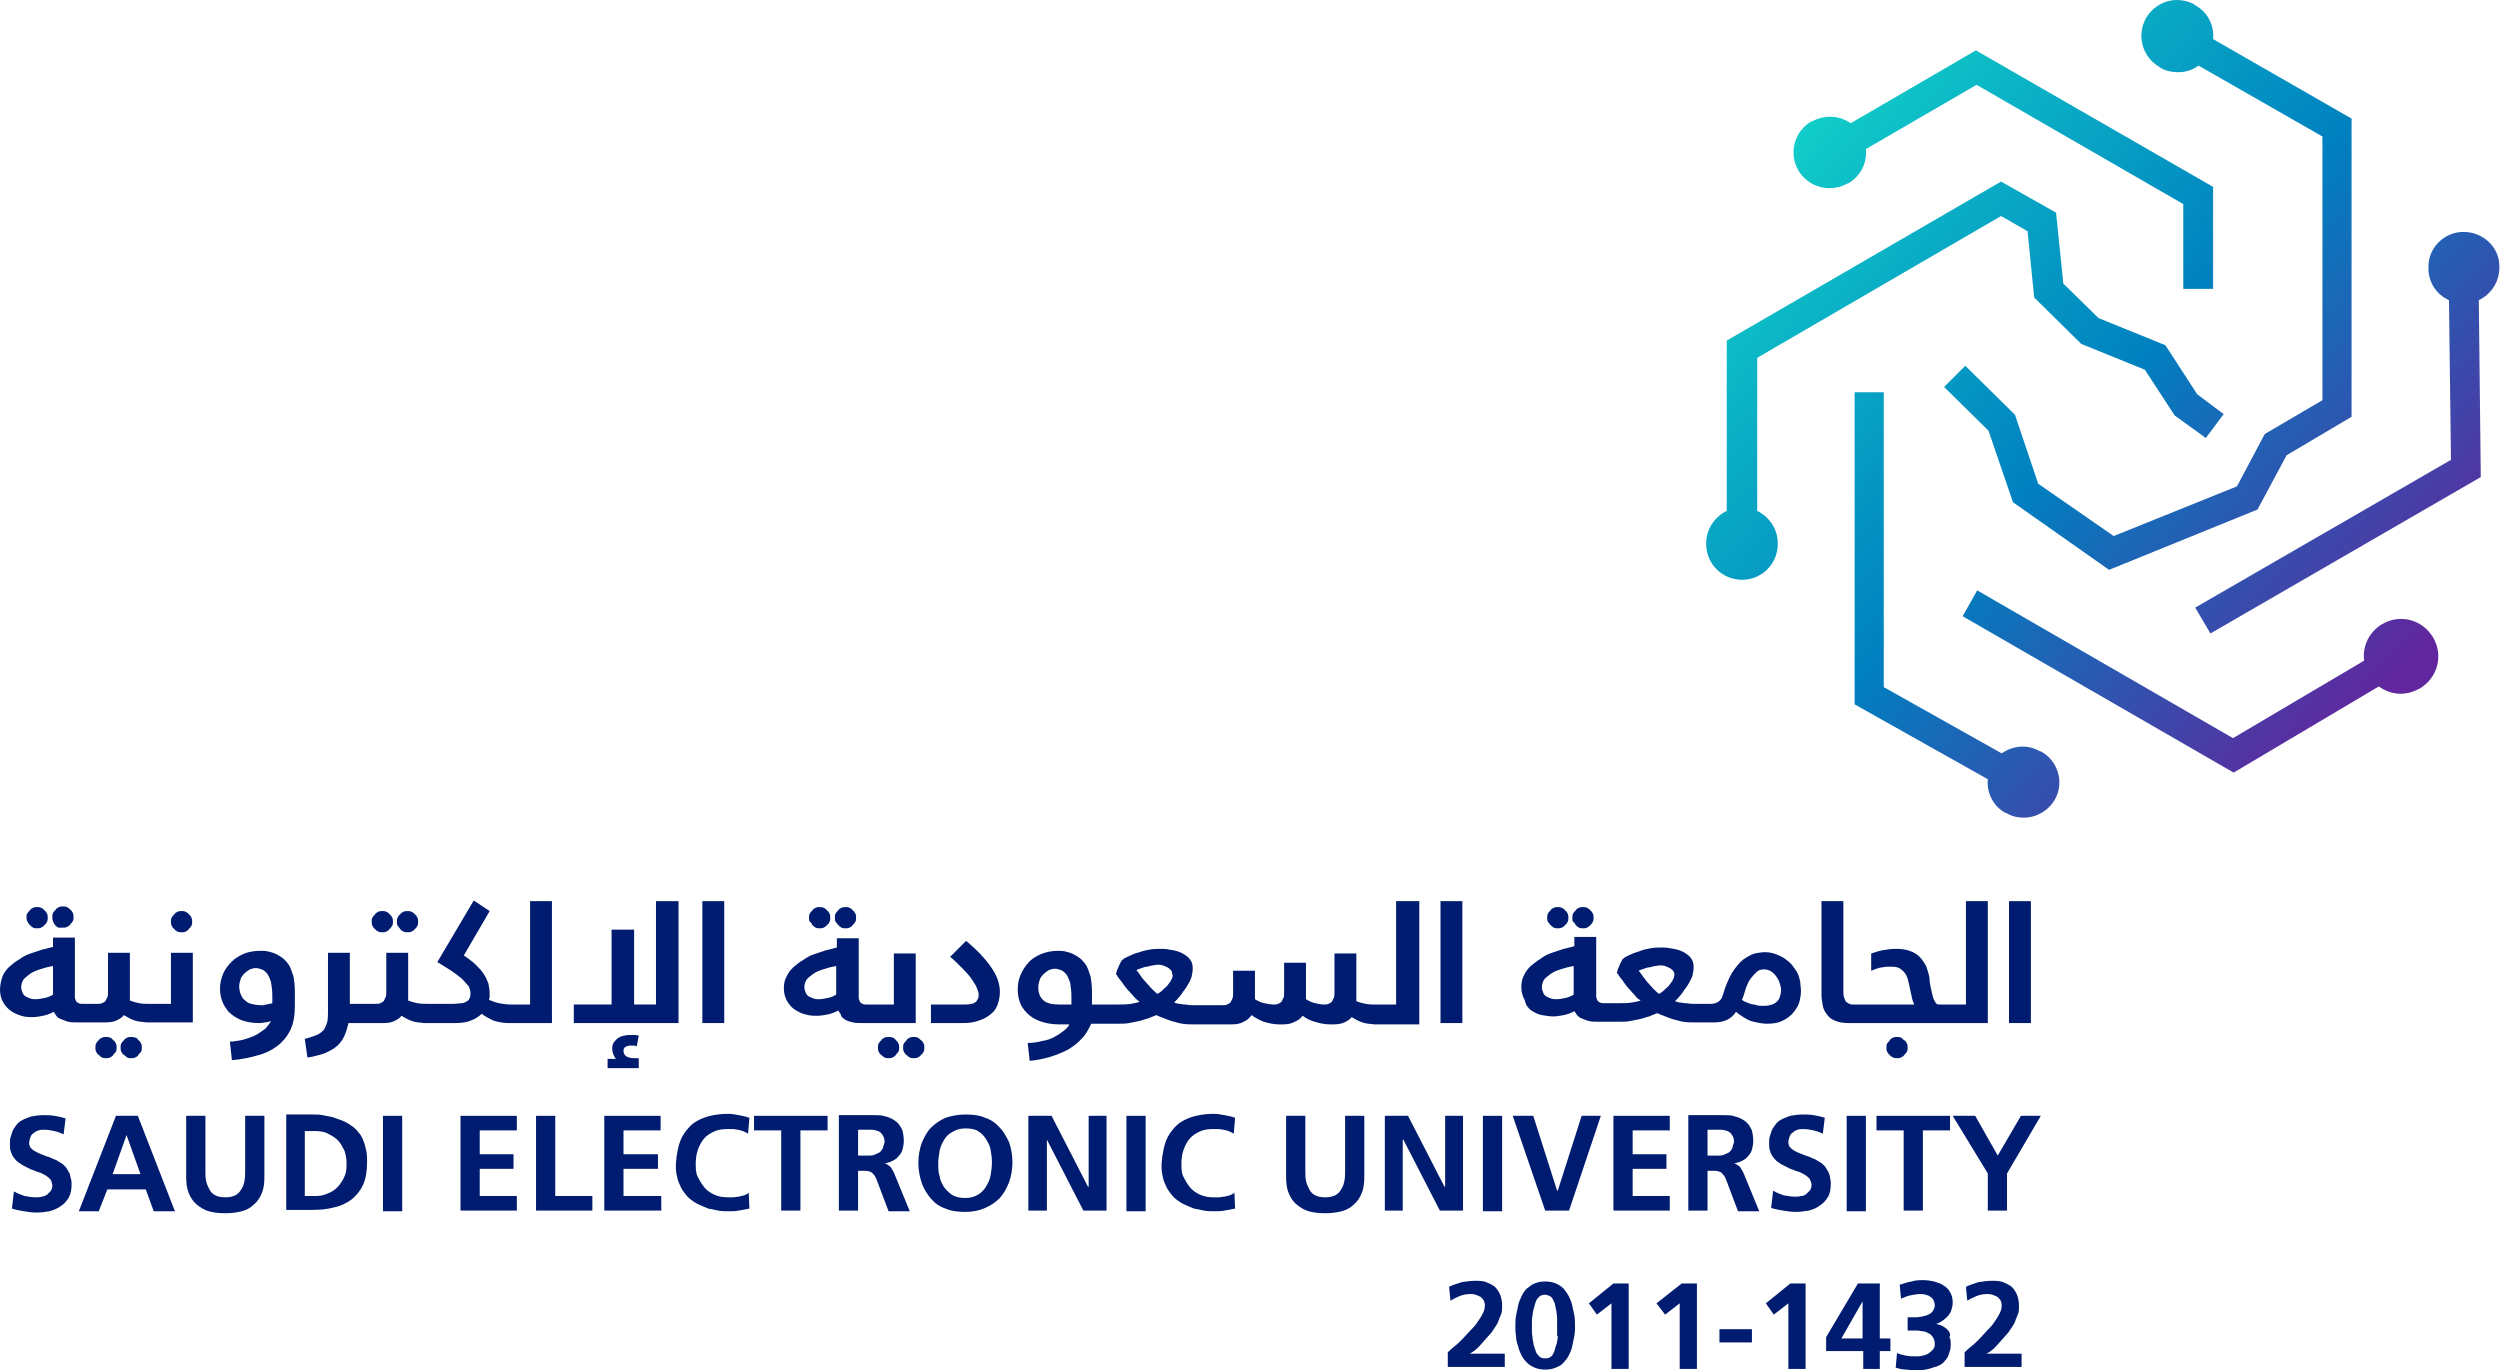 <?xml version="1.0" encoding="utf-8"?>
<!-- Generator: Adobe Illustrator 23.0.0, SVG Export Plug-In . SVG Version: 6.00 Build 0)  -->
<svg version="1.1" id="Layer_1" xmlns="http://www.w3.org/2000/svg" xmlns:xlink="http://www.w3.org/1999/xlink" x="0px" y="0px"
	 viewBox="0 0 377.3 206.8" style="enable-background:new 0 0 377.3 206.8;" xml:space="preserve">
<style type="text/css">
	.st0{clip-path:url(#SVGID_2_);fill:url(#SVGID_3_);}
	.st1{clip-path:url(#SVGID_5_);fill:url(#SVGID_6_);}
	.st2{clip-path:url(#SVGID_8_);fill:url(#SVGID_9_);}
	.st3{clip-path:url(#SVGID_11_);fill:url(#SVGID_12_);}
	.st4{clip-path:url(#SVGID_14_);fill:url(#SVGID_15_);}
	.st5{clip-path:url(#SVGID_17_);fill:url(#SVGID_18_);}
	.st6{fill:#001C71;}
</style>
<g>
	<defs>
		<path id="SVGID_1_" d="M279.3,18.6c-1.7-1.2-3.9-1.3-5.8-0.3l-0.1,0c-2.6,1.5-3.5,4.8-2,7.4c1,1.7,2.8,2.7,4.7,2.7
			c0.9,0,1.8-0.2,2.7-0.7l0.1,0c1.9-1.1,2.9-3.1,2.7-5.2l16.7-9.7l31.2,18v12.8h4.5V28.2L298.2,7.6L279.3,18.6z"/>
	</defs>
	<clipPath id="SVGID_2_">
		<use xlink:href="#SVGID_1_"  style="overflow:visible;"/>
	</clipPath>
	
		<linearGradient id="SVGID_3_" gradientUnits="userSpaceOnUse" x1="-231.784" y1="400.959" x2="-230.784" y2="400.959" gradientTransform="matrix(92.505 82.512 82.512 -92.505 -11360.982 56223.184)">
		<stop  offset="0" style="stop-color:#11CEC8"/>
		<stop  offset="8.475007e-02" style="stop-color:#0EC0C7"/>
		<stop  offset="0.504" style="stop-color:#0080C0"/>
		<stop  offset="0.995" style="stop-color:#61269D"/>
		<stop  offset="1" style="stop-color:#61269D"/>
	</linearGradient>
	<polygon class="st0" points="298.3,-24.2 351.9,23.6 305.6,75.5 252,27.7 	"/>
</g>
<g>
	<defs>
		<path id="SVGID_4_" d="M279.9,59.2V105v1.3l20.1,11.3c-0.2,2,0.8,4.1,2.7,5.1l0.1,0c0.8,0.5,1.7,0.7,2.6,0.7c1.9,0,3.7-1,4.7-2.7
			c1.5-2.6,0.5-5.9-2.1-7.3l-0.1,0c-1.9-1.1-4.1-0.9-5.8,0.3l-17.8-10V59.2H279.9z"/>
	</defs>
	<clipPath id="SVGID_5_">
		<use xlink:href="#SVGID_4_"  style="overflow:visible;"/>
	</clipPath>
	
		<linearGradient id="SVGID_6_" gradientUnits="userSpaceOnUse" x1="-231.784" y1="400.975" x2="-230.784" y2="400.975" gradientTransform="matrix(92.505 82.512 82.512 -92.505 -11397.721 56264.371)">
		<stop  offset="0" style="stop-color:#11CEC8"/>
		<stop  offset="8.475007e-02" style="stop-color:#0EC0C7"/>
		<stop  offset="0.504" style="stop-color:#0080C0"/>
		<stop  offset="0.995" style="stop-color:#61269D"/>
		<stop  offset="1" style="stop-color:#61269D"/>
	</linearGradient>
	<polygon class="st1" points="293.9,43.4 343.5,87.7 297.5,139.2 247.9,95 	"/>
</g>
<g>
	<defs>
		<path id="SVGID_7_" d="M296.2,93l40.9,23.6l21.9-13c1,0.7,2.1,1.1,3.3,1.1c1,0,2-0.3,2.9-0.8l0,0c2.7-1.6,3.6-5,2-7.7
			c-1.6-2.7-5-3.6-7.7-2l0,0c-2,1.2-3,3.4-2.7,5.5L337,111.4l-38.6-22.3L296.2,93z"/>
	</defs>
	<clipPath id="SVGID_8_">
		<use xlink:href="#SVGID_7_"  style="overflow:visible;"/>
	</clipPath>
	
		<linearGradient id="SVGID_9_" gradientUnits="userSpaceOnUse" x1="-231.784" y1="400.907" x2="-230.784" y2="400.907" gradientTransform="matrix(92.505 82.512 82.512 -92.505 -11381.565 56246.258)">
		<stop  offset="0" style="stop-color:#11CEC8"/>
		<stop  offset="8.475007e-02" style="stop-color:#0EC0C7"/>
		<stop  offset="0.504" style="stop-color:#0080C0"/>
		<stop  offset="0.995" style="stop-color:#61269D"/>
		<stop  offset="1" style="stop-color:#61269D"/>
	</linearGradient>
	<polygon class="st2" points="328.3,53.1 382.4,101.3 336.6,152.7 282.5,104.4 	"/>
</g>
<g>
	<defs>
		<path id="SVGID_10_" d="M371.8,35c-3,0-5.4,2.5-5.3,5.4l0,0.1c0,2.2,1.3,4,3.1,4.8l0.3,24.1l-38.6,22.3l2.3,3.9l40.8-23.6
			l-0.3-26.7c1.9-0.9,3.1-2.8,3.1-4.9l0-0.1C377.3,37.4,374.8,35,371.8,35C371.9,35,371.9,35,371.8,35"/>
	</defs>
	<clipPath id="SVGID_11_">
		<use xlink:href="#SVGID_10_"  style="overflow:visible;"/>
	</clipPath>
	
		<linearGradient id="SVGID_12_" gradientUnits="userSpaceOnUse" x1="-231.784" y1="400.957" x2="-230.784" y2="400.957" gradientTransform="matrix(92.505 82.512 82.512 -92.505 -11357.328 56219.086)">
		<stop  offset="0" style="stop-color:#11CEC8"/>
		<stop  offset="8.475007e-02" style="stop-color:#0EC0C7"/>
		<stop  offset="0.504" style="stop-color:#0080C0"/>
		<stop  offset="0.995" style="stop-color:#61269D"/>
		<stop  offset="1" style="stop-color:#61269D"/>
	</linearGradient>
	<polygon class="st3" points="351.7,12.2 407.5,61.9 357,118.5 301.2,68.8 	"/>
</g>
<g>
	<defs>
		<path id="SVGID_13_" d="M323.9,2.7c-1.5,2.6-0.6,5.9,2,7.4l0.1,0.1c0.8,0.5,1.8,0.7,2.7,0.7c1.1,0,2.2-0.3,3.1-1l18.7,10.7v39.8
			l-8.7,5.1l-4.2,7.9l-18.6,7.5l-11.4-7.9l-3.5-10.4l-7.5-7.4l-3.2,3.2l6.7,6.6l3.7,10.8L318.3,86l22.4-9.1l4.4-8.2l9.8-5.8v-45
			L334,5.9c0.2-2-0.8-4.1-2.7-5.1l-0.1-0.1c-0.8-0.5-1.8-0.7-2.7-0.7C326.7,0,324.9,1,323.9,2.7"/>
	</defs>
	<clipPath id="SVGID_14_">
		<use xlink:href="#SVGID_13_"  style="overflow:visible;"/>
	</clipPath>
	
		<linearGradient id="SVGID_15_" gradientUnits="userSpaceOnUse" x1="-231.784" y1="400.95" x2="-230.784" y2="400.95" gradientTransform="matrix(92.505 82.512 82.512 -92.505 -11359.032 56220.996)">
		<stop  offset="0" style="stop-color:#11CEC8"/>
		<stop  offset="8.475007e-02" style="stop-color:#0EC0C7"/>
		<stop  offset="0.504" style="stop-color:#0080C0"/>
		<stop  offset="0.995" style="stop-color:#61269D"/>
		<stop  offset="1" style="stop-color:#61269D"/>
	</linearGradient>
	<polygon class="st4" points="320.6,-30.6 397.6,38.1 327.6,116.6 250.5,47.9 	"/>
</g>
<g>
	<defs>
		<path id="SVGID_16_" d="M260.6,51.4v25.7c-1.8,0.9-3.1,2.7-3.1,4.9v0.1c0,3,2.4,5.4,5.4,5.4c3,0,5.4-2.4,5.4-5.4V82
			c0-2.2-1.3-4-3.1-4.9V54l36.8-21.4l4,2.3l1,10l7.1,7l9.6,3.9l4.5,6.9l4.7,3.4l2.7-3.6l-4-3l-4.8-7.4l-10.1-4.1l-5.3-5.2l-1.1-10.7
			l-8.3-4.7L260.6,51.4z"/>
	</defs>
	<clipPath id="SVGID_17_">
		<use xlink:href="#SVGID_16_"  style="overflow:visible;"/>
	</clipPath>
	
		<linearGradient id="SVGID_18_" gradientUnits="userSpaceOnUse" x1="-231.784" y1="401.027" x2="-230.784" y2="401.027" gradientTransform="matrix(92.505 82.512 82.512 -92.505 -11384.845 56249.934)">
		<stop  offset="0" style="stop-color:#11CEC8"/>
		<stop  offset="8.475007e-02" style="stop-color:#0EC0C7"/>
		<stop  offset="0.504" style="stop-color:#0080C0"/>
		<stop  offset="0.995" style="stop-color:#61269D"/>
		<stop  offset="1" style="stop-color:#61269D"/>
	</linearGradient>
	<polygon class="st5" points="292.1,-11.3 365.4,54.1 300.9,126.3 227.6,60.9 	"/>
</g>
<path class="st6" d="M10.5,177.1c-0.2-0.4-0.4-0.7-0.6-1c-0.3-0.3-0.5-0.5-0.9-0.7c-0.3-0.2-0.6-0.4-1-0.5c-0.3-0.2-0.7-0.3-1-0.4
	c-0.3-0.1-0.7-0.3-1-0.4c-0.3-0.1-0.6-0.3-0.8-0.4s-0.4-0.3-0.6-0.5c-0.1-0.2-0.2-0.4-0.2-0.7c0-0.3,0.1-0.6,0.2-0.9
	c0.1-0.3,0.3-0.5,0.5-0.6c0.2-0.2,0.4-0.3,0.7-0.4c0.3-0.1,0.6-0.1,0.9-0.1c0.5,0,1,0.1,1.5,0.2c0.5,0.1,1,0.3,1.4,0.5l0.3-2.4
	c-0.6-0.2-1.1-0.3-1.7-0.4c-0.6-0.1-1.2-0.1-1.7-0.1c-0.6,0-1.2,0.1-1.8,0.2c-0.6,0.2-1.1,0.4-1.6,0.7c-0.3,0.2-0.5,0.4-0.7,0.7
	c-0.2,0.3-0.4,0.5-0.5,0.8c-0.1,0.3-0.2,0.6-0.3,0.9c-0.1,0.3-0.1,0.7-0.1,1c0,0.4,0,0.8,0.1,1.1c0.1,0.3,0.2,0.6,0.4,0.9
	c0.2,0.3,0.4,0.5,0.6,0.7c0.3,0.2,0.6,0.4,0.9,0.6c0.2,0.1,0.4,0.2,0.6,0.3c0.2,0.1,0.4,0.2,0.6,0.3c0.4,0.1,0.7,0.3,1.1,0.4
	c0.4,0.1,0.7,0.3,1.1,0.5c0.1,0.1,0.3,0.2,0.4,0.3c0.1,0.1,0.2,0.2,0.3,0.3c0.1,0.1,0.2,0.3,0.2,0.4c0,0.2,0.1,0.3,0.1,0.5
	c0,0.3-0.1,0.6-0.2,0.8c-0.2,0.2-0.4,0.4-0.6,0.6c-0.2,0.1-0.5,0.3-0.8,0.3c-0.3,0.1-0.6,0.1-0.9,0.1c-0.6,0-1.1-0.1-1.7-0.2
	c-0.6-0.2-1.1-0.4-1.6-0.7l-0.3,2.6c0.6,0.2,1.2,0.3,1.8,0.4c0.6,0.1,1.2,0.2,1.9,0.2c0.7,0,1.4-0.1,2-0.2c0.6-0.2,1.2-0.4,1.7-0.8
	c0.5-0.3,0.9-0.8,1.2-1.3c0.3-0.6,0.4-1.2,0.4-2c0-0.2,0-0.5-0.1-0.8S10.6,177.3,10.5,177.1"/>
<path class="st6" d="M17.5,168.4l-5.6,14.4h3l1.3-3.3H22l1.2,3.3h3.2l-5.6-14.4H17.5z M17,177.2l2.1-5.9h0l2.1,5.9H17z"/>
<path class="st6" d="M37,176.7c0,0.5,0,1-0.1,1.5c-0.1,0.5-0.2,0.9-0.5,1.3c-0.2,0.4-0.5,0.7-0.9,0.9c-0.4,0.2-0.9,0.3-1.5,0.3
	c-0.6,0-1.1-0.1-1.5-0.3c-0.4-0.2-0.7-0.5-0.9-0.9c-0.2-0.4-0.4-0.8-0.5-1.3c-0.1-0.5-0.1-1-0.1-1.5v-8.3h-2.9v9.2
	c0,1,0.1,1.8,0.4,2.5c0.3,0.7,0.7,1.3,1.2,1.7c0.5,0.4,1.1,0.8,1.8,1c0.7,0.2,1.5,0.3,2.5,0.3c0.9,0,1.7-0.1,2.5-0.3
	c0.7-0.2,1.3-0.5,1.8-1c0.5-0.4,0.9-1,1.2-1.7c0.3-0.7,0.4-1.5,0.4-2.5v-9.2H37V176.7z"/>
<path class="st6" d="M54.9,172.3c-0.2-0.5-0.4-1-0.8-1.4c-0.3-0.4-0.7-0.8-1.2-1.1c-0.4-0.3-0.8-0.5-1.3-0.7
	c-0.5-0.2-0.9-0.3-1.4-0.5c-0.5-0.1-1-0.2-1.5-0.3c-0.5-0.1-1-0.1-1.4-0.1h-4.1v14.4h3.9c1.2,0,2.3-0.1,3.4-0.4
	c1-0.2,1.9-0.7,2.6-1.2c0.7-0.6,1.3-1.3,1.7-2.2c0.4-0.9,0.6-2,0.6-3.4c0-0.5,0-1.1-0.1-1.6C55.2,173.4,55.1,172.8,54.9,172.3
	 M52,177.5c-0.2,0.6-0.6,1.1-1,1.6c-0.4,0.4-0.9,0.8-1.5,1c-0.6,0.3-1.2,0.4-1.9,0.4H46v-9.8h1.6c0.7,0,1.4,0.1,1.9,0.4
	c0.6,0.3,1.1,0.6,1.5,1c0.4,0.4,0.7,1,1,1.6c0.2,0.6,0.3,1.2,0.3,1.9S52.3,176.9,52,177.5"/>
<rect x="57.8" y="168.4" class="st6" width="2.9" height="14.4"/>
<polygon class="st6" points="72.4,176.4 77.5,176.4 77.5,174.2 72.4,174.2 72.4,170.6 78,170.6 78,168.4 69.5,168.4 69.5,182.7 
	78,182.7 78,180.5 72.4,180.5 "/>
<polygon class="st6" points="83.8,168.4 80.9,168.4 80.9,182.7 89.4,182.7 89.4,180.5 83.8,180.5 "/>
<polygon class="st6" points="94.1,176.4 99.3,176.4 99.3,174.2 94.1,174.2 94.1,170.6 99.7,170.6 99.7,168.4 91.2,168.4 91.2,182.7 
	99.8,182.7 99.8,180.5 94.1,180.5 "/>
<path class="st6" d="M112.3,180.4c-0.3,0.1-0.5,0.1-0.8,0.2c-0.3,0-0.6,0.1-0.8,0.1c-0.3,0-0.5,0-0.8,0c-0.8,0-1.4-0.1-2.1-0.4
	c-0.6-0.3-1.1-0.6-1.5-1.1c-0.4-0.5-0.7-1-1-1.6s-0.3-1.3-0.3-2c0-0.7,0.1-1.4,0.3-2c0.2-0.6,0.5-1.2,0.9-1.7
	c0.4-0.5,0.9-0.8,1.5-1.1c0.6-0.3,1.3-0.4,2-0.4c0.3,0,0.6,0,0.9,0c0.3,0,0.5,0.1,0.8,0.1c0.2,0.1,0.5,0.1,0.7,0.2
	c0.2,0.1,0.5,0.2,0.8,0.4l0.2-2.4c-0.5-0.2-1.1-0.3-1.6-0.4c-0.5-0.1-1.1-0.2-1.6-0.2c-1,0-1.8,0.1-2.7,0.3
	c-0.8,0.2-1.6,0.5-2.2,0.9c-0.7,0.4-1.2,1-1.7,1.7c-0.5,0.7-0.8,1.5-1,2.5c-0.1,0.4-0.1,0.7-0.2,1.1c0,0.4-0.1,0.8-0.1,1.1
	c0,0.5,0,1,0.1,1.5c0.1,0.5,0.2,1,0.4,1.4c0.2,0.5,0.4,0.9,0.7,1.3c0.3,0.4,0.6,0.8,1,1.1c0.4,0.3,0.8,0.6,1.3,0.8
	c0.4,0.2,0.9,0.4,1.4,0.6c0.5,0.1,1,0.2,1.5,0.3c0.5,0.1,1,0.1,1.5,0.1c0.5,0,1.1,0,1.6-0.1c0.6-0.1,1.1-0.2,1.6-0.3l-0.1-2.4
	C112.8,180.2,112.6,180.3,112.3,180.4"/>
<polygon class="st6" points="113.8,170.6 117.9,170.6 117.9,182.7 120.8,182.7 120.8,170.6 124.9,170.6 124.9,168.4 113.8,168.4 "/>
<path class="st6" d="M134.7,176.6c-0.1-0.2-0.2-0.3-0.3-0.5c-0.1-0.1-0.3-0.2-0.4-0.3c-0.2-0.1-0.3-0.2-0.5-0.2v0
	c0.4-0.1,0.8-0.2,1.2-0.4c0.4-0.2,0.7-0.4,0.9-0.7c0.3-0.3,0.5-0.6,0.6-1c0.1-0.4,0.2-0.8,0.2-1.3c0-0.6-0.1-1.2-0.2-1.6
	c-0.2-0.4-0.4-0.8-0.7-1.1c-0.3-0.3-0.6-0.5-1-0.7c-0.4-0.2-0.8-0.3-1.2-0.4c-0.4-0.1-0.9-0.1-1.4-0.1c-0.5,0-1,0-1.4,0h-3.9v14.4
	h2.9v-6h0.9c0.3,0,0.6,0,0.8,0.1c0.2,0.1,0.4,0.1,0.5,0.3c0.1,0.1,0.3,0.3,0.4,0.5c0.1,0.2,0.2,0.4,0.3,0.7l1.7,4.5h3.2l-2.3-5.6
	C134.9,176.9,134.8,176.8,134.7,176.6 M133.3,173c0,0.2-0.1,0.4-0.2,0.5c-0.1,0.2-0.3,0.4-0.5,0.5c-0.2,0.1-0.5,0.2-0.7,0.3
	c-0.3,0.1-0.5,0.1-0.8,0.1c-0.3,0-0.5,0-0.7,0h-0.9v-3.9h0.9c0.3,0,0.7,0,1.1,0c0.4,0,0.7,0.1,1,0.2c0.3,0.1,0.5,0.3,0.7,0.6
	c0.2,0.3,0.3,0.6,0.3,1.1C133.4,172.7,133.4,172.9,133.3,173"/>
<path class="st6" d="M150.9,170.2c-0.6-0.7-1.3-1.2-2.2-1.5c-0.9-0.4-1.9-0.5-3-0.5c-1.1,0-2.1,0.2-3,0.5c-0.9,0.4-1.6,0.9-2.2,1.5
	c-0.6,0.6-1,1.4-1.4,2.3c-0.3,0.9-0.5,1.9-0.5,3c0,1.1,0.2,2.1,0.5,3c0.3,0.9,0.8,1.7,1.4,2.4c0.6,0.7,1.3,1.2,2.2,1.5
	c0.9,0.4,1.9,0.5,3,0.5c1.1,0,2.1-0.2,3-0.6c0.9-0.4,1.6-0.9,2.2-1.5c0.6-0.7,1-1.4,1.4-2.4c0.3-0.9,0.5-1.9,0.5-3
	c0-1.1-0.2-2.1-0.5-3C151.9,171.6,151.5,170.8,150.9,170.2 M149.5,177.4c-0.1,0.6-0.4,1.2-0.7,1.7c-0.3,0.5-0.7,0.9-1.2,1.2
	c-0.5,0.3-1.1,0.5-1.9,0.5c-0.7,0-1.3-0.1-1.9-0.4c-0.5-0.3-0.9-0.7-1.3-1.2c-0.3-0.5-0.6-1-0.7-1.7c-0.2-0.6-0.2-1.2-0.2-1.9
	c0-0.6,0.1-1.3,0.2-1.9c0.1-0.6,0.4-1.2,0.7-1.7c0.3-0.5,0.7-0.9,1.3-1.2c0.5-0.3,1.1-0.5,1.9-0.5c0.7,0,1.4,0.1,1.9,0.4
	c0.5,0.3,0.9,0.7,1.2,1.2s0.6,1,0.7,1.6c0.1,0.6,0.2,1.2,0.2,1.9C149.7,176.1,149.6,176.8,149.5,177.4"/>
<polygon class="st6" points="164.3,179.1 164.2,179.1 158.7,168.4 155.2,168.4 155.2,182.7 158,182.7 158,172 158,172 163.5,182.7 
	167,182.7 167,168.4 164.3,168.4 "/>
<rect x="170" y="168.4" class="st6" width="2.9" height="14.4"/>
<path class="st6" d="M185.6,180.4c-0.3,0.1-0.5,0.1-0.8,0.2c-0.3,0-0.6,0.1-0.8,0.1c-0.3,0-0.5,0-0.8,0c-0.8,0-1.4-0.1-2.1-0.4
	c-0.6-0.3-1.1-0.6-1.5-1.1c-0.4-0.5-0.7-1-1-1.6s-0.3-1.3-0.3-2c0-0.7,0.1-1.4,0.3-2c0.2-0.6,0.5-1.2,0.9-1.7
	c0.4-0.5,0.9-0.8,1.5-1.1c0.6-0.3,1.3-0.4,2-0.4c0.3,0,0.6,0,0.9,0c0.3,0,0.5,0.1,0.8,0.1c0.2,0.1,0.5,0.1,0.7,0.2
	c0.2,0.1,0.5,0.2,0.8,0.4l0.2-2.4c-0.5-0.2-1.1-0.3-1.6-0.4c-0.5-0.1-1.1-0.2-1.6-0.2c-1,0-1.8,0.1-2.7,0.3
	c-0.8,0.2-1.6,0.5-2.2,0.9c-0.7,0.4-1.2,1-1.7,1.7c-0.5,0.7-0.8,1.5-1,2.5c-0.1,0.4-0.1,0.7-0.2,1.1c0,0.4-0.1,0.8-0.1,1.1
	c0,0.5,0,1,0.1,1.5c0.1,0.5,0.2,1,0.4,1.4c0.2,0.5,0.4,0.9,0.7,1.3c0.3,0.4,0.6,0.8,1,1.1c0.4,0.3,0.8,0.6,1.3,0.8
	c0.4,0.2,0.9,0.4,1.4,0.6c0.5,0.1,1,0.2,1.5,0.3c0.5,0.1,1,0.1,1.5,0.1c0.5,0,1.1,0,1.6-0.1c0.6-0.1,1.1-0.2,1.6-0.3l-0.1-2.4
	C186.1,180.2,185.8,180.3,185.6,180.4"/>
<path class="st6" d="M203,176.7c0,0.5,0,1-0.1,1.5c-0.1,0.5-0.2,0.9-0.5,1.3c-0.2,0.4-0.5,0.7-0.9,0.9c-0.4,0.2-0.9,0.3-1.5,0.3
	c-0.6,0-1.1-0.1-1.5-0.3c-0.4-0.2-0.7-0.5-0.9-0.9c-0.2-0.4-0.4-0.8-0.5-1.3c-0.1-0.5-0.1-1-0.1-1.5v-8.3h-2.9v9.2
	c0,1,0.1,1.8,0.4,2.5c0.3,0.7,0.7,1.3,1.2,1.7c0.5,0.4,1.1,0.8,1.8,1c0.7,0.2,1.5,0.3,2.5,0.3c0.9,0,1.7-0.1,2.5-0.3
	c0.7-0.2,1.3-0.5,1.8-1c0.5-0.4,0.9-1,1.2-1.7c0.3-0.7,0.4-1.5,0.4-2.5v-9.2H203V176.7z"/>
<polygon class="st6" points="220.8,168.4 218.1,168.4 218.1,179.1 218,179.1 212.5,168.4 209,168.4 209,182.7 211.7,182.7 
	211.7,172 211.8,172 217.3,182.7 220.8,182.7 "/>
<rect x="223.8" y="168.4" class="st6" width="2.9" height="14.4"/>
<polygon class="st6" points="236.8,182.7 241.6,168.4 238.7,168.4 235.1,179.7 235,179.7 231.4,168.4 228.3,168.4 233.2,182.7 "/>
<polygon class="st6" points="252,170.6 252,168.4 243.5,168.4 243.5,182.7 252,182.7 252,180.5 246.4,180.5 246.4,176.4 
	251.5,176.4 251.5,174.2 246.4,174.2 246.4,170.6 "/>
<path class="st6" d="M262.9,176.6c-0.1-0.2-0.2-0.3-0.3-0.5c-0.1-0.1-0.3-0.2-0.4-0.3c-0.2-0.1-0.3-0.2-0.5-0.2v0
	c0.4-0.1,0.8-0.2,1.2-0.4c0.4-0.2,0.7-0.4,0.9-0.7c0.3-0.3,0.5-0.6,0.6-1c0.1-0.4,0.2-0.8,0.2-1.3c0-0.6-0.1-1.2-0.2-1.6
	c-0.2-0.4-0.4-0.8-0.7-1.1c-0.3-0.3-0.6-0.5-1-0.7c-0.4-0.2-0.8-0.3-1.2-0.4c-0.4-0.1-0.9-0.1-1.4-0.1c-0.5,0-1,0-1.4,0h-3.9v14.4
	h2.9v-6h0.9c0.3,0,0.6,0,0.8,0.1c0.2,0.1,0.4,0.1,0.5,0.3c0.1,0.1,0.3,0.3,0.4,0.5c0.1,0.2,0.2,0.4,0.3,0.7l1.7,4.5h3.2l-2.3-5.6
	C263.1,176.9,263,176.8,262.9,176.6 M261.5,173c0,0.2-0.1,0.4-0.2,0.5c-0.1,0.2-0.3,0.4-0.5,0.5c-0.2,0.1-0.5,0.2-0.7,0.3
	c-0.3,0.1-0.5,0.1-0.8,0.1c-0.3,0-0.5,0-0.7,0h-0.9v-3.9h0.9c0.3,0,0.7,0,1.1,0c0.4,0,0.7,0.1,1,0.2c0.3,0.1,0.5,0.3,0.7,0.6
	c0.2,0.3,0.3,0.6,0.3,1.1C261.6,172.7,261.5,172.9,261.5,173"/>
<path class="st6" d="M276.3,178.6c0-0.2,0-0.5-0.1-0.8c0-0.3-0.1-0.5-0.2-0.8c-0.2-0.4-0.4-0.7-0.6-1c-0.3-0.3-0.5-0.5-0.9-0.7
	c-0.3-0.2-0.6-0.4-1-0.5c-0.3-0.2-0.7-0.3-1-0.4c-0.3-0.1-0.7-0.3-1-0.4c-0.3-0.1-0.6-0.3-0.8-0.4c-0.2-0.1-0.4-0.3-0.6-0.5
	c-0.1-0.2-0.2-0.4-0.2-0.7c0-0.3,0.1-0.6,0.2-0.9c0.1-0.3,0.3-0.5,0.5-0.6c0.2-0.2,0.4-0.3,0.7-0.4c0.3-0.1,0.6-0.1,0.9-0.1
	c0.5,0,1,0.1,1.5,0.2c0.5,0.1,1,0.3,1.4,0.5l0.3-2.4c-0.6-0.2-1.1-0.3-1.7-0.4c-0.6-0.1-1.2-0.1-1.7-0.1c-0.6,0-1.2,0.1-1.8,0.2
	c-0.6,0.2-1.1,0.4-1.6,0.7c-0.3,0.2-0.5,0.4-0.7,0.7c-0.2,0.3-0.4,0.5-0.5,0.8c-0.1,0.3-0.2,0.6-0.3,0.9c-0.1,0.3-0.1,0.7-0.1,1
	c0,0.4,0,0.8,0.1,1.1c0.1,0.3,0.2,0.6,0.4,0.9c0.2,0.3,0.4,0.5,0.6,0.7c0.3,0.2,0.5,0.4,0.9,0.6c0.2,0.1,0.4,0.2,0.6,0.3
	c0.2,0.1,0.4,0.2,0.6,0.3c0.4,0.1,0.7,0.3,1.1,0.4c0.4,0.1,0.7,0.3,1.1,0.5c0.1,0.1,0.3,0.2,0.4,0.3s0.2,0.2,0.3,0.3
	c0.1,0.1,0.1,0.3,0.2,0.4c0,0.2,0.1,0.3,0.1,0.5c0,0.3-0.1,0.6-0.2,0.8c-0.2,0.2-0.4,0.4-0.6,0.6c-0.2,0.2-0.5,0.3-0.8,0.3
	c-0.3,0.1-0.6,0.1-0.9,0.1c-0.6,0-1.1-0.1-1.7-0.2c-0.6-0.2-1.1-0.4-1.6-0.7l-0.3,2.6c0.6,0.2,1.2,0.3,1.8,0.4
	c0.6,0.1,1.2,0.2,1.9,0.2c0.7,0,1.4-0.1,2-0.2c0.7-0.2,1.2-0.4,1.7-0.8c0.5-0.3,0.9-0.8,1.2-1.3
	C276.2,180.1,276.3,179.4,276.3,178.6"/>
<rect x="278.7" y="168.4" class="st6" width="2.9" height="14.4"/>
<polygon class="st6" points="290.2,182.7 290.2,170.6 294.3,170.6 294.3,168.4 283.2,168.4 283.2,170.6 287.3,170.6 287.3,182.7 "/>
<polygon class="st6" points="300,182.7 302.9,182.7 302.9,177.1 308,168.4 305,168.4 301.5,174.4 298.1,168.4 294.7,168.4 
	300,177.1 "/>
<path class="st6" d="M4.5,139.6c0.1,0.1,0.3,0.3,0.5,0.4c0.2,0.1,0.4,0.1,0.6,0.1c0.2,0,0.4,0,0.6-0.1c0.2-0.1,0.4-0.2,0.5-0.4
	c0.2-0.1,0.3-0.3,0.4-0.5c0.1-0.2,0.1-0.4,0.1-0.6c0-0.2,0-0.4-0.1-0.6c-0.1-0.2-0.2-0.4-0.4-0.5c-0.1-0.2-0.3-0.3-0.5-0.4
	c-0.2-0.1-0.4-0.1-0.6-0.1c-0.2,0-0.4,0-0.6,0.1c-0.2,0.1-0.4,0.2-0.5,0.4c-0.1,0.1-0.3,0.3-0.4,0.5C4,138,4,138.2,4,138.4
	c0,0.2,0,0.4,0.1,0.6C4.2,139.2,4.3,139.4,4.5,139.6"/>
<path class="st6" d="M8.3,139.6c0.1,0.1,0.3,0.3,0.5,0.4C9,140,9.2,140,9.5,140s0.4,0,0.6-0.1c0.2-0.1,0.4-0.2,0.5-0.4
	c0.1-0.1,0.3-0.3,0.4-0.5c0.1-0.2,0.1-0.4,0.1-0.6c0-0.2,0-0.4-0.1-0.6c-0.1-0.2-0.2-0.4-0.4-0.5c-0.1-0.2-0.3-0.3-0.5-0.4
	c-0.2-0.1-0.4-0.1-0.6-0.1s-0.4,0-0.6,0.1c-0.2,0.1-0.4,0.2-0.5,0.4c-0.1,0.1-0.3,0.3-0.4,0.5c-0.1,0.2-0.1,0.4-0.1,0.6
	c0,0.2,0,0.4,0.1,0.6C8,139.2,8.2,139.4,8.3,139.6"/>
<path class="st6" d="M3.2,153.3c0.6,0.2,1.2,0.2,1.7,0.2c0.6,0,1.1-0.1,1.6-0.2c0.5-0.1,1.1-0.3,1.6-0.6c0.1,0.2,0.3,0.4,0.4,0.6
	s0.4,0.4,0.7,0.5c0.3,0.1,0.7,0.3,1.1,0.4c0.4,0.1,0.9,0.1,1.5,0.1h1.4h0.1H16c0.6,0,1.2-0.1,1.6-0.3c0.4-0.2,0.8-0.4,1.1-0.8
	c0.5,0.3,1,0.6,1.6,0.8c0.5,0.2,1.1,0.2,1.8,0.3c0.1,0,0.2,0,0.3,0c0,0,0,0,0,0h0.1h0.1h6.5v-10.5h-3.3v7.7h-3.2h-0.1h0
	c-0.5,0-1,0-1.5-0.1c-0.5-0.1-0.9-0.2-1.4-0.4c0-0.1,0-0.3,0-0.4c0-0.1,0-0.3,0-0.5v-6.3h-3.3v5.8c0,0.4,0,0.7-0.1,0.9
	c-0.1,0.2-0.2,0.4-0.3,0.6c-0.1,0.1-0.3,0.2-0.5,0.3c-0.2,0.1-0.4,0.1-0.7,0.1h-1.3h-0.1h-0.8c-0.3,0-0.5,0-0.6-0.1
	c-0.2-0.1-0.3-0.1-0.4-0.3c-0.1-0.1-0.1-0.3-0.2-0.5c0-0.2,0-0.5,0-0.8v-8.3H8v1.4c-0.5,0.1-1,0.3-1.6,0.4c-0.6,0.2-1.2,0.4-1.8,0.6
	c-0.6,0.2-1.2,0.5-1.7,0.9c-0.6,0.3-1,0.7-1.5,1.1c-0.4,0.4-0.8,0.9-1,1.4S0,148.7,0,149.4c0,0.7,0.2,1.4,0.5,1.9
	c0.3,0.5,0.7,1,1.2,1.3C2.1,152.9,2.6,153.1,3.2,153.3 M3.5,147.9c0.2-0.3,0.6-0.6,1-0.9c0.4-0.3,0.9-0.5,1.5-0.7
	c0.6-0.2,1.3-0.4,2-0.5v4.3c-0.3,0.2-0.7,0.4-1.2,0.5c-0.5,0.1-0.9,0.2-1.4,0.2c-0.3,0-0.5,0-0.8-0.1c-0.3-0.1-0.5-0.2-0.7-0.3
	c-0.2-0.1-0.4-0.3-0.5-0.6s-0.2-0.5-0.2-0.8C3.2,148.6,3.3,148.3,3.5,147.9"/>
<path class="st6" d="M20.4,156.6c-0.2-0.1-0.4-0.1-0.6-0.1s-0.4,0-0.6,0.1c-0.2,0.1-0.4,0.2-0.5,0.4c-0.1,0.1-0.3,0.3-0.4,0.5
	c-0.1,0.2-0.1,0.4-0.1,0.6s0,0.4,0.1,0.6c0.1,0.2,0.2,0.4,0.4,0.5c0.2,0.1,0.3,0.3,0.5,0.4c0.2,0.1,0.4,0.1,0.6,0.1s0.4,0,0.6-0.1
	c0.2-0.1,0.4-0.2,0.5-0.4c0.1-0.2,0.3-0.3,0.4-0.5c0.1-0.2,0.1-0.4,0.1-0.6s0-0.4-0.1-0.6c-0.1-0.2-0.2-0.4-0.4-0.5
	C20.8,156.8,20.6,156.6,20.4,156.6"/>
<path class="st6" d="M16.6,156.6c-0.2-0.1-0.4-0.1-0.6-0.1c-0.2,0-0.4,0-0.6,0.1c-0.2,0.1-0.4,0.2-0.5,0.4c-0.2,0.1-0.3,0.3-0.4,0.5
	c-0.1,0.2-0.1,0.4-0.1,0.6s0,0.4,0.1,0.6c0.1,0.2,0.2,0.4,0.4,0.5c0.1,0.1,0.3,0.3,0.5,0.4c0.2,0.1,0.4,0.1,0.6,0.1
	c0.2,0,0.4,0,0.6-0.1c0.2-0.1,0.4-0.2,0.5-0.4c0.1-0.2,0.3-0.3,0.4-0.5c0.1-0.2,0.1-0.4,0.1-0.6s0-0.4-0.1-0.6
	c-0.1-0.2-0.2-0.4-0.4-0.5C16.9,156.8,16.8,156.6,16.6,156.6"/>
<path class="st6" d="M26.3,140.2c0.1,0.2,0.3,0.3,0.5,0.4c0.2,0.1,0.4,0.1,0.6,0.1c0.2,0,0.4,0,0.6-0.1c0.2-0.1,0.4-0.2,0.5-0.4
	c0.1-0.1,0.3-0.3,0.4-0.5c0.1-0.2,0.1-0.4,0.1-0.6c0-0.2,0-0.4-0.1-0.6c-0.1-0.2-0.2-0.4-0.4-0.5c-0.1-0.2-0.3-0.3-0.5-0.4
	c-0.2-0.1-0.4-0.1-0.6-0.1c-0.2,0-0.4,0-0.6,0.1c-0.2,0.1-0.4,0.2-0.5,0.4c-0.1,0.1-0.3,0.3-0.4,0.5c-0.1,0.2-0.1,0.4-0.1,0.6
	c0,0.2,0,0.4,0.1,0.6C26,139.9,26.1,140.1,26.3,140.2"/>
<path class="st6" d="M44.5,151.8v-2.2c0-0.8-0.1-1.6-0.2-2.2c-0.2-0.6-0.4-1.2-0.6-1.6c-0.3-0.5-0.6-0.8-0.9-1.1
	c-0.4-0.3-0.7-0.5-1.1-0.7c-0.4-0.2-0.8-0.3-1.2-0.4c-0.4-0.1-0.8-0.1-1.2-0.1c-0.8,0-1.6,0.1-2.4,0.4c-0.7,0.3-1.4,0.7-1.9,1.2
	c-0.5,0.5-1,1.1-1.3,1.8c-0.3,0.7-0.5,1.5-0.5,2.3c0,0.6,0.1,1.2,0.3,1.8c0.2,0.6,0.6,1.2,1,1.7c0.5,0.5,1.1,0.9,1.8,1.2
	c0.7,0.3,1.7,0.5,2.7,0.5c0.2,0,0.6,0,0.9-0.1c0.4,0,0.7-0.1,1-0.2c-0.2,0.4-0.5,0.7-0.8,1.1c-0.4,0.3-0.8,0.6-1.3,0.9
	c-0.5,0.3-1.1,0.5-1.7,0.7c-0.6,0.2-1.3,0.3-2.1,0.4h-0.3L35,160c1.4-0.1,2.7-0.4,3.8-0.7c1.2-0.3,2.2-0.8,3-1.4
	c0.8-0.6,1.5-1.4,2-2.4S44.5,153.2,44.5,151.8 M41.1,151.4c-0.1,0-0.2,0.1-0.4,0.1s-0.3,0.1-0.4,0.1c-0.2,0-0.3,0-0.5,0.1
	c-0.2,0-0.3,0-0.5,0c-0.5,0-1-0.1-1.4-0.2c-0.4-0.1-0.7-0.3-1-0.6c-0.3-0.2-0.4-0.5-0.6-0.9c-0.1-0.3-0.2-0.7-0.2-1.1
	c0-0.4,0.1-0.8,0.2-1.1c0.1-0.3,0.3-0.6,0.6-0.9c0.2-0.2,0.5-0.4,0.8-0.6c0.3-0.1,0.6-0.2,0.9-0.2c0.3,0,0.6,0.1,0.9,0.2
	c0.3,0.1,0.5,0.3,0.8,0.6c0.2,0.3,0.4,0.7,0.6,1.3c0.1,0.6,0.2,1.3,0.2,2.1V151.4z"/>
<path class="st6" d="M56.6,140.2c0.1,0.2,0.3,0.3,0.5,0.4c0.2,0.1,0.4,0.1,0.6,0.1c0.2,0,0.4,0,0.6-0.1c0.2-0.1,0.4-0.2,0.5-0.4
	c0.1-0.1,0.3-0.3,0.4-0.5c0.1-0.2,0.1-0.4,0.1-0.6c0-0.2,0-0.4-0.1-0.6c-0.1-0.2-0.2-0.4-0.4-0.5c-0.1-0.2-0.3-0.3-0.5-0.4
	c-0.2-0.1-0.4-0.1-0.6-0.1c-0.2,0-0.4,0-0.6,0.1c-0.2,0.1-0.4,0.2-0.5,0.4c-0.1,0.1-0.3,0.3-0.4,0.5c-0.1,0.2-0.1,0.4-0.1,0.6
	c0,0.2,0,0.4,0.1,0.6C56.3,139.9,56.4,140.1,56.6,140.2"/>
<path class="st6" d="M60.4,140.2c0.1,0.2,0.3,0.3,0.5,0.4c0.2,0.1,0.4,0.1,0.6,0.1c0.2,0,0.4,0,0.6-0.1c0.2-0.1,0.4-0.2,0.5-0.4
	c0.2-0.1,0.3-0.3,0.4-0.5c0.1-0.2,0.1-0.4,0.1-0.6c0-0.2,0-0.4-0.1-0.6c-0.1-0.2-0.2-0.4-0.4-0.5c-0.1-0.2-0.3-0.3-0.5-0.4
	c-0.2-0.1-0.4-0.1-0.6-0.1c-0.2,0-0.4,0-0.6,0.1c-0.2,0.1-0.4,0.2-0.5,0.4c-0.2,0.1-0.3,0.3-0.4,0.5c-0.1,0.2-0.1,0.4-0.1,0.6
	c0,0.2,0,0.4,0.1,0.6C60.2,139.9,60.3,140.1,60.4,140.2"/>
<path class="st6" d="M72.7,153c0.5,0.4,1.1,0.7,1.7,1c0.6,0.2,1.4,0.4,2.3,0.4c0,0,0,0,0,0c0.1,0,0.1,0,0.2,0h0h0.1h6.3V136H80v15.6
	h-2.9H77c-0.6,0-1.2-0.1-1.7-0.2c-0.5-0.1-1-0.3-1.5-0.5c0.1-0.3,0.1-0.6,0.1-0.9c0-0.6-0.1-1.1-0.2-1.6c-0.2-0.5-0.4-1-0.7-1.4
	c-0.3-0.5-0.7-0.9-1.2-1.4c-0.5-0.5-1.1-0.9-1.8-1.4l3.9-6.7l-2.4-1.6l-5.5,9.3c0.8,0.5,1.5,0.9,2.1,1.3c0.6,0.4,1.1,0.8,1.6,1.2
	c0.4,0.4,0.7,0.8,1,1.1c0.2,0.4,0.3,0.7,0.3,1.1c0,0.2,0,0.5-0.1,0.7c-0.1,0.2-0.2,0.4-0.4,0.5c-0.2,0.1-0.5,0.3-0.8,0.3
	s-0.8,0.1-1.3,0.1h-3.8h-0.1h0c-0.5,0-1,0-1.5-0.1c-0.5-0.1-0.9-0.2-1.4-0.4c0-0.1,0-0.3,0-0.4c0-0.1,0-0.3,0-0.5v-6.3h-3.3v5.8
	c0,0.4,0,0.7-0.1,0.9s-0.2,0.4-0.3,0.6c-0.1,0.1-0.3,0.2-0.5,0.3c-0.2,0.1-0.4,0.1-0.7,0.1h-1.3h-0.1h-2.5v-7.7h-3.3v8.8
	c0,0.6,0,1.1-0.1,1.6c-0.1,0.4-0.3,0.8-0.5,1.2c-0.3,0.3-0.6,0.6-1.1,0.8c-0.5,0.2-1.1,0.4-1.8,0.6l0.4,2.8c0.9-0.1,1.8-0.4,2.5-0.6
	c0.7-0.3,1.3-0.6,1.8-1c0.5-0.4,0.9-0.9,1.2-1.5c0.3-0.6,0.5-1.3,0.7-2.1h2.7h0.1h2.5c0.6,0,1.2-0.1,1.6-0.3
	c0.4-0.2,0.8-0.4,1.1-0.8c0.5,0.3,1,0.6,1.6,0.8c0.5,0.2,1.1,0.2,1.8,0.3c0.1,0,0.2,0,0.3,0c0,0,0,0,0,0h0.1h0.1h4.1
	c1,0,1.9-0.1,2.5-0.4C71.7,153.8,72.3,153.4,72.7,153"/>
<polygon class="st6" points="102.4,136 99,136 99,151.6 95.7,151.6 95.7,140.3 92.3,140.3 92.3,151.6 86.6,151.6 86.6,154.4 
	102.4,154.4 "/>
<path class="st6" d="M91.6,161.2h4.8v-1.5h-0.7c-0.5,0-0.9-0.1-1.2-0.3c-0.3-0.2-0.4-0.5-0.4-0.8c0-0.3,0.1-0.5,0.3-0.6
	c0.2-0.1,0.4-0.2,0.7-0.2c0.1,0,0.3,0,0.5,0c0.2,0,0.4,0.1,0.5,0.1l0.3-1.6c-0.3-0.1-0.6-0.1-0.8-0.1c-0.2,0-0.4,0-0.6,0
	c-0.5,0-0.8,0.1-1.2,0.2c-0.3,0.1-0.6,0.3-0.8,0.5c-0.2,0.2-0.4,0.4-0.5,0.7c-0.1,0.2-0.1,0.5-0.1,0.8c0,0.3,0.1,0.5,0.2,0.8
	c0.1,0.2,0.2,0.5,0.4,0.6h-1.3V161.2z"/>
<rect x="106" y="136" class="st6" width="3.3" height="18.4"/>
<path class="st6" d="M127.6,153.9c0.3,0.2,0.7,0.3,1.1,0.4c0.4,0.1,0.9,0.1,1.5,0.1h1.4h0.1h6.5v-10.5h-3.3v7.7h-3.2h-0.1h-0.8
	c-0.3,0-0.5,0-0.6-0.1c-0.2-0.1-0.3-0.1-0.4-0.3c-0.1-0.1-0.1-0.3-0.2-0.5c0-0.2,0-0.5,0-0.8v-8.3h-3.3v1.4c-0.5,0.1-1,0.3-1.6,0.4
	c-0.6,0.2-1.2,0.4-1.8,0.6c-0.6,0.2-1.2,0.5-1.7,0.9c-0.6,0.3-1,0.7-1.5,1.1c-0.4,0.4-0.8,0.9-1,1.4c-0.3,0.5-0.4,1.1-0.4,1.8
	c0,0.7,0.2,1.4,0.5,1.9c0.3,0.5,0.7,1,1.2,1.3c0.5,0.3,1,0.6,1.6,0.7c0.6,0.2,1.2,0.2,1.7,0.2c0.6,0,1.1-0.1,1.6-0.2
	c0.5-0.1,1.1-0.3,1.6-0.6c0.1,0.2,0.3,0.4,0.4,0.6C127,153.6,127.3,153.7,127.6,153.9 M126.2,150.1c-0.3,0.2-0.7,0.4-1.2,0.5
	c-0.5,0.1-0.9,0.2-1.4,0.2c-0.3,0-0.5,0-0.8-0.1c-0.3-0.1-0.5-0.2-0.7-0.3c-0.2-0.1-0.4-0.3-0.5-0.6c-0.1-0.2-0.2-0.5-0.2-0.8
	c0-0.4,0.1-0.8,0.3-1.1c0.2-0.3,0.6-0.6,1-0.9c0.4-0.3,0.9-0.5,1.5-0.7c0.6-0.2,1.3-0.4,2-0.5V150.1z"/>
<path class="st6" d="M122.6,139.6c0.1,0.1,0.3,0.3,0.5,0.4c0.2,0.1,0.4,0.1,0.6,0.1c0.2,0,0.4,0,0.6-0.1c0.2-0.1,0.4-0.2,0.5-0.4
	c0.2-0.1,0.3-0.3,0.4-0.5c0.1-0.2,0.1-0.4,0.1-0.6c0-0.2,0-0.4-0.1-0.6c-0.1-0.2-0.2-0.4-0.4-0.5c-0.1-0.2-0.3-0.3-0.5-0.4
	c-0.2-0.1-0.4-0.1-0.6-0.1c-0.2,0-0.4,0-0.6,0.1c-0.2,0.1-0.4,0.2-0.5,0.4c-0.1,0.1-0.3,0.3-0.4,0.5c-0.1,0.2-0.1,0.4-0.1,0.6
	c0,0.2,0,0.4,0.1,0.6C122.4,139.2,122.5,139.4,122.6,139.6"/>
<path class="st6" d="M126.5,139.6c0.1,0.1,0.3,0.3,0.5,0.4c0.2,0.1,0.4,0.1,0.6,0.1c0.2,0,0.4,0,0.6-0.1c0.2-0.1,0.4-0.2,0.5-0.4
	c0.1-0.1,0.3-0.3,0.4-0.5c0.1-0.2,0.1-0.4,0.1-0.6c0-0.2,0-0.4-0.1-0.6c-0.1-0.2-0.2-0.4-0.4-0.5c-0.1-0.2-0.3-0.3-0.5-0.4
	c-0.2-0.1-0.4-0.1-0.6-0.1c-0.2,0-0.4,0-0.6,0.1c-0.2,0.1-0.4,0.2-0.5,0.4c-0.1,0.1-0.3,0.3-0.4,0.5c-0.1,0.2-0.1,0.4-0.1,0.6
	c0,0.2,0,0.4,0.1,0.6C126.2,139.2,126.3,139.4,126.5,139.6"/>
<path class="st6" d="M134.7,156.6c-0.2-0.1-0.4-0.1-0.6-0.1c-0.2,0-0.4,0-0.6,0.1c-0.2,0.1-0.4,0.2-0.5,0.4
	c-0.1,0.1-0.3,0.3-0.4,0.5c-0.1,0.2-0.1,0.4-0.1,0.6s0,0.4,0.1,0.6c0.1,0.2,0.2,0.4,0.4,0.5c0.1,0.1,0.3,0.3,0.5,0.4
	c0.2,0.1,0.4,0.1,0.6,0.1c0.2,0,0.4,0,0.6-0.1c0.2-0.1,0.4-0.2,0.5-0.4c0.1-0.2,0.3-0.3,0.4-0.5c0.1-0.2,0.1-0.4,0.1-0.6
	s0-0.4-0.1-0.6c-0.1-0.2-0.2-0.4-0.4-0.5C135.1,156.8,134.9,156.6,134.7,156.6"/>
<path class="st6" d="M139.4,158.7c0.1-0.2,0.1-0.4,0.1-0.6c0-0.2,0-0.4-0.1-0.6c-0.1-0.2-0.2-0.4-0.4-0.5c-0.1-0.1-0.3-0.3-0.5-0.4
	c-0.2-0.1-0.4-0.1-0.6-0.1c-0.2,0-0.4,0-0.6,0.1c-0.2,0.1-0.4,0.2-0.5,0.4c-0.1,0.2-0.3,0.3-0.4,0.5c-0.1,0.2-0.1,0.4-0.1,0.6
	c0,0.2,0,0.4,0.1,0.6c0.1,0.2,0.2,0.4,0.4,0.5c0.1,0.1,0.3,0.3,0.5,0.4c0.2,0.1,0.4,0.1,0.6,0.1c0.2,0,0.4,0,0.6-0.1
	c0.2-0.1,0.4-0.2,0.5-0.4C139.2,159.1,139.3,158.9,139.4,158.7"/>
<path class="st6" d="M147.8,154c0.7-0.2,1.3-0.6,1.8-1c0.5-0.4,0.8-0.9,1-1.5c0.2-0.6,0.3-1.2,0.3-1.8c0-1.2-0.4-2.4-1.3-3.7
	c-0.9-1.3-2.1-2.6-3.8-4l-2.4,2.4c0.5,0.4,1,0.9,1.5,1.4c0.5,0.5,1,1,1.4,1.5c0.4,0.5,0.7,1,1,1.5c0.2,0.5,0.4,0.9,0.4,1.3
	c0,0.2,0,0.4-0.1,0.6c-0.1,0.2-0.2,0.4-0.3,0.5c-0.2,0.1-0.4,0.3-0.7,0.3c-0.3,0.1-0.7,0.1-1.2,0.1h-4.9v2.8h4.9
	C146.2,154.4,147.1,154.3,147.8,154"/>
<path class="st6" d="M214,136h-3.3v15.6h-3h-0.1h0c-0.5,0-1,0-1.5-0.1c-0.5-0.1-0.9-0.2-1.4-0.4c0-0.1,0-0.3,0-0.4
	c0-0.1,0-0.3,0-0.5v-6.3h-3.3v5.8c0,0.4,0,0.7-0.1,0.9c-0.1,0.2-0.2,0.4-0.3,0.6c-0.1,0.1-0.3,0.2-0.5,0.3c-0.2,0.1-0.4,0.1-0.7,0.1
	c-0.4,0-0.9-0.1-1.3-0.2c-0.5-0.1-0.9-0.3-1.4-0.6c0-0.1,0-0.2,0-0.3c0-0.1,0-0.2,0-0.3v-4.9h-3.3v4.4c0,0.4,0,0.7-0.1,0.9
	c-0.1,0.2-0.2,0.4-0.3,0.6c-0.1,0.1-0.3,0.2-0.5,0.3c-0.2,0.1-0.4,0.1-0.7,0.1c-0.4,0-0.9-0.1-1.4-0.2c-0.5-0.1-0.9-0.3-1.4-0.6
	c0-0.1,0-0.2,0-0.3v-0.3v-3.7h-3.3v3.3c0,0.4,0,0.7-0.1,0.9c-0.1,0.2-0.2,0.4-0.3,0.6c-0.1,0.1-0.3,0.2-0.5,0.3
	c-0.2,0.1-0.4,0.1-0.7,0.1h-2.6H182h-1.2c-0.3,0-0.7,0-1,0c-0.3,0-0.7-0.1-1-0.1c-0.3,0-0.6-0.1-0.9-0.1c-0.3-0.1-0.5-0.1-0.7-0.2
	c0.6-0.6,1.1-1.2,1.4-1.7c0.4-0.5,0.7-1,0.9-1.4c0.2-0.4,0.4-0.8,0.4-1.2c0.1-0.3,0.1-0.6,0.1-0.9c0-0.5-0.1-0.9-0.4-1.3
	c-0.3-0.4-0.6-0.6-1.1-0.9c-0.4-0.2-0.9-0.4-1.5-0.5s-1.1-0.2-1.6-0.2c-0.6,0-1.3,0-1.8,0.1c-0.6,0.1-1.1,0.2-1.6,0.4
	c-0.5,0.1-1,0.3-1.4,0.5c-0.4,0.2-0.7,0.3-1,0.5c-0.1,0.1-0.3,0.2-0.4,0.4c-0.1,0.2-0.2,0.4-0.3,0.6c-0.1,0.2-0.2,0.5-0.3,0.7
	c-0.1,0.2-0.1,0.5-0.2,0.6c0.1,0.1,0.2,0.2,0.3,0.4c0.1,0.2,0.3,0.4,0.6,0.8c0.1,0.2,0.3,0.4,0.5,0.7c0.2,0.3,0.4,0.5,0.7,0.8
	c0.2,0.3,0.5,0.5,0.7,0.8c0.3,0.3,0.5,0.5,0.8,0.7c-0.3,0.1-0.7,0.2-1.3,0.3c-0.6,0.1-1.2,0.1-1.9,0.1h-1.7h-0.1h-2.2v-2
	c0-0.8-0.1-1.6-0.2-2.2c-0.2-0.6-0.4-1.2-0.6-1.6c-0.3-0.5-0.6-0.8-0.9-1.1c-0.4-0.3-0.7-0.5-1.1-0.7c-0.4-0.2-0.8-0.3-1.2-0.4
	c-0.4-0.1-0.8-0.1-1.2-0.1c-0.9,0-1.8,0.2-2.5,0.5c-0.7,0.3-1.4,0.7-1.9,1.3c-0.5,0.5-0.9,1.2-1.2,1.9c-0.3,0.7-0.4,1.4-0.4,2.2
	c0,0.6,0.1,1.2,0.3,1.8c0.2,0.6,0.6,1.2,1.1,1.7c0.5,0.5,1.1,0.9,1.9,1.2c0.8,0.3,1.8,0.5,2.9,0.5h1.6c-0.2,0.4-0.5,0.7-0.9,1
	c-0.4,0.3-0.8,0.6-1.4,0.9c-0.5,0.3-1.1,0.5-1.8,0.6c-0.7,0.2-1.4,0.3-2.2,0.3l0.3,2.7c1.1-0.1,2.1-0.3,3.1-0.6
	c1-0.3,1.9-0.7,2.7-1.1c0.8-0.5,1.5-1,2.1-1.7c0.6-0.6,1-1.4,1.4-2.2h2.4h0.1h1.6c0.6,0,1.1,0,1.6-0.1c0.5-0.1,1-0.2,1.5-0.3
	c0.5-0.1,0.9-0.3,1.4-0.4c0.4-0.2,0.8-0.3,1.2-0.5c0.3,0.1,0.6,0.3,1,0.4c0.4,0.2,0.8,0.3,1.3,0.5c0.5,0.1,1,0.3,1.6,0.4
	c0.6,0.1,1.2,0.1,1.8,0.1h1.9h0.1h3.7c0.7,0,1.3-0.1,1.8-0.4c0.5-0.2,0.9-0.6,1.2-1c0.5,0.4,1.1,0.7,1.8,1c0.7,0.2,1.5,0.4,2.3,0.4
	h0.6c0.7,0,1.3-0.1,1.8-0.4c0.5-0.2,0.9-0.5,1.2-0.9c0.5,0.4,1.1,0.7,1.8,0.9c0.7,0.2,1.4,0.4,2.3,0.4h0.6c0.6,0,1.2-0.1,1.6-0.3
	c0.4-0.2,0.8-0.4,1.1-0.8c0.5,0.3,1,0.6,1.6,0.8c0.5,0.2,1.1,0.2,1.8,0.3c0.1,0,0.2,0,0.3,0c0,0,0,0,0,0h0.1h0.1h6.3V136z
	 M161.6,151.6h-1.8c-1.1,0-1.9-0.2-2.4-0.7c-0.5-0.5-0.7-1.1-0.7-1.9c0-0.4,0.1-0.8,0.2-1.1c0.1-0.3,0.3-0.6,0.6-0.9
	c0.2-0.2,0.5-0.4,0.8-0.6c0.3-0.1,0.6-0.2,0.9-0.2c0.3,0,0.6,0.1,0.9,0.2c0.3,0.1,0.5,0.3,0.8,0.6c0.2,0.3,0.4,0.7,0.6,1.3
	c0.1,0.6,0.2,1.3,0.2,2.1V151.6z M176.9,147.6c-0.1,0.2-0.2,0.5-0.4,0.7c-0.2,0.3-0.4,0.6-0.7,0.8c-0.3,0.3-0.6,0.6-1.1,0.9
	c-0.3-0.2-0.6-0.5-0.9-0.8c-0.3-0.3-0.6-0.7-0.9-1c-0.3-0.3-0.6-0.7-0.8-1c-0.2-0.3-0.4-0.6-0.6-0.8c0.2-0.1,0.5-0.2,0.8-0.3
	c0.3-0.1,0.5-0.2,0.8-0.2c0.3-0.1,0.5-0.1,0.8-0.2c0.3,0,0.5-0.1,0.7-0.1c0.3,0,0.7,0,0.9,0.1c0.3,0.1,0.5,0.2,0.7,0.3
	c0.2,0.1,0.4,0.3,0.5,0.4s0.2,0.3,0.2,0.5C177,147.2,177,147.4,176.9,147.6"/>
<rect x="217.4" y="136" class="st6" width="3.3" height="18.4"/>
<path class="st6" d="M234,139.6c0.1,0.1,0.3,0.3,0.5,0.4c0.2,0.1,0.4,0.1,0.6,0.1c0.2,0,0.4,0,0.6-0.1c0.2-0.1,0.4-0.2,0.5-0.4
	c0.2-0.1,0.3-0.3,0.4-0.5c0.1-0.2,0.1-0.4,0.1-0.6c0-0.2,0-0.4-0.1-0.6c-0.1-0.2-0.2-0.4-0.4-0.5c-0.1-0.2-0.3-0.3-0.5-0.4
	c-0.2-0.1-0.4-0.1-0.6-0.1c-0.2,0-0.4,0-0.6,0.1c-0.2,0.1-0.4,0.2-0.5,0.4c-0.1,0.1-0.3,0.3-0.4,0.5c-0.1,0.2-0.1,0.4-0.1,0.6
	c0,0.2,0,0.4,0.1,0.6C233.7,139.2,233.8,139.4,234,139.6"/>
<path class="st6" d="M231.1,152.5c0.5,0.3,1,0.6,1.6,0.7s1.2,0.2,1.7,0.2s1.1-0.1,1.6-0.2c0.5-0.1,1.1-0.3,1.6-0.6
	c0.1,0.2,0.3,0.4,0.4,0.6c0.2,0.2,0.4,0.4,0.7,0.5c0.3,0.1,0.7,0.3,1.1,0.4c0.4,0.1,0.9,0.1,1.5,0.1h1.4h0.1h1.6
	c0.6,0,1.1,0,1.6-0.1c0.5-0.1,1-0.2,1.5-0.3s0.9-0.3,1.4-0.4c0.4-0.2,0.8-0.3,1.2-0.5c0.3,0.1,0.6,0.3,1,0.4
	c0.4,0.2,0.8,0.3,1.3,0.5c0.5,0.1,1,0.3,1.6,0.4c0.6,0.1,1.2,0.1,1.8,0.1h1.9h0.1h0.9c1.5,0,2.6-0.5,3.3-1.6
	c0.2,0.2,0.5,0.4,0.8,0.6c0.3,0.2,0.6,0.4,1,0.6c0.4,0.2,0.8,0.3,1.3,0.4c0.5,0.1,1,0.2,1.6,0.2c0.8,0,1.6-0.1,2.2-0.4
	c0.7-0.3,1.2-0.7,1.6-1.1c0.4-0.5,0.8-1,1-1.6c0.2-0.6,0.3-1.3,0.3-1.9c0-0.4-0.1-0.9-0.1-1.3c-0.1-0.4-0.2-0.9-0.4-1.3
	c-0.2-0.4-0.5-0.8-0.8-1.2c-0.3-0.4-0.7-0.7-1.1-1c-0.4-0.3-0.9-0.5-1.4-0.7c-0.5-0.2-1.1-0.3-1.7-0.3c-0.4,0-0.9,0.1-1.5,0.2
	c-0.6,0.2-1.1,0.5-1.7,0.9c-0.6,0.5-1.1,1.1-1.7,2c-0.5,0.9-1,2-1.4,3.4c-0.1,0.5-0.4,0.8-0.7,1c-0.3,0.2-0.7,0.3-1.1,0.3h-0.5h-0.1
	h-1.2c-0.3,0-0.7,0-1,0c-0.3,0-0.7-0.1-1-0.1c-0.3,0-0.6-0.1-0.9-0.1c-0.3-0.1-0.5-0.1-0.7-0.2c0.6-0.6,1.1-1.2,1.4-1.7
	c0.4-0.5,0.7-1,0.9-1.4c0.2-0.4,0.4-0.8,0.4-1.2c0.1-0.3,0.1-0.6,0.1-0.9c0-0.5-0.1-0.9-0.4-1.3c-0.3-0.4-0.6-0.6-1.1-0.9
	c-0.4-0.2-0.9-0.4-1.5-0.5c-0.5-0.1-1.1-0.2-1.6-0.2c-0.6,0-1.3,0-1.8,0.1c-0.6,0.1-1.1,0.2-1.6,0.4s-1,0.3-1.4,0.5
	c-0.4,0.2-0.7,0.3-1,0.5c-0.1,0.1-0.3,0.2-0.4,0.4c-0.1,0.2-0.2,0.4-0.3,0.6c-0.1,0.2-0.2,0.5-0.3,0.7c-0.1,0.2-0.1,0.5-0.2,0.6
	c0.1,0.1,0.2,0.2,0.3,0.4c0.1,0.2,0.3,0.4,0.6,0.8c0.1,0.2,0.3,0.4,0.5,0.7c0.2,0.3,0.4,0.5,0.7,0.8c0.2,0.3,0.5,0.5,0.7,0.8
	s0.5,0.5,0.8,0.7c-0.3,0.1-0.7,0.2-1.3,0.3c-0.6,0.1-1.2,0.1-1.9,0.1H243h-0.1h-0.8c-0.3,0-0.5,0-0.6-0.1c-0.2-0.1-0.3-0.1-0.4-0.3
	c-0.1-0.1-0.1-0.3-0.2-0.5c0-0.2,0-0.5,0-0.8v-8.3h-3.3v1.4c-0.5,0.1-1,0.3-1.6,0.4c-0.6,0.2-1.2,0.4-1.8,0.6
	c-0.6,0.2-1.2,0.5-1.7,0.9c-0.5,0.3-1,0.7-1.5,1.1c-0.4,0.4-0.8,0.9-1,1.4c-0.3,0.5-0.4,1.1-0.4,1.8c0,0.7,0.2,1.4,0.5,1.9
	C230.3,151.8,230.7,152.2,231.1,152.5 M263.5,149.1c0.2-0.5,0.4-1,0.7-1.4c0.3-0.4,0.6-0.7,0.9-1c0.3-0.3,0.7-0.4,1.1-0.4
	c0.4,0,0.8,0.1,1.1,0.3c0.3,0.2,0.6,0.5,0.8,0.8c0.2,0.3,0.4,0.6,0.5,1c0.1,0.3,0.2,0.7,0.2,1c0,0.4-0.1,0.8-0.2,1.1
	c-0.1,0.3-0.3,0.6-0.6,0.8c-0.2,0.2-0.5,0.3-0.9,0.4c-0.3,0.1-0.7,0.1-1.1,0.1c-0.3,0-0.6,0-0.9-0.1c-0.3-0.1-0.6-0.1-0.9-0.2
	c-0.3-0.1-0.6-0.2-0.8-0.3c-0.2-0.1-0.4-0.2-0.5-0.3C263.2,150.2,263.3,149.7,263.5,149.1 M247.9,147.3c-0.2-0.3-0.4-0.6-0.6-0.8
	c0.2-0.1,0.5-0.2,0.8-0.3c0.3-0.1,0.5-0.2,0.8-0.2c0.3-0.1,0.5-0.1,0.8-0.2c0.3,0,0.5-0.1,0.7-0.1c0.3,0,0.7,0,0.9,0.1
	c0.3,0.1,0.5,0.2,0.7,0.3c0.2,0.1,0.4,0.3,0.5,0.4c0.1,0.2,0.2,0.3,0.2,0.5c0,0.2,0,0.3-0.1,0.6c-0.1,0.2-0.2,0.5-0.4,0.7
	c-0.2,0.3-0.4,0.6-0.7,0.8c-0.3,0.3-0.6,0.6-1.1,0.9c-0.3-0.2-0.6-0.5-0.9-0.8c-0.3-0.3-0.6-0.7-0.9-1
	C248.4,147.9,248.1,147.6,247.9,147.3 M233,147.9c0.2-0.3,0.6-0.6,1-0.9c0.4-0.3,0.9-0.5,1.5-0.7c0.6-0.2,1.3-0.4,2-0.5v4.3
	c-0.3,0.2-0.7,0.4-1.2,0.5c-0.5,0.1-0.9,0.2-1.4,0.2c-0.3,0-0.5,0-0.8-0.1c-0.3-0.1-0.5-0.2-0.7-0.3c-0.2-0.1-0.4-0.3-0.5-0.6
	c-0.1-0.2-0.2-0.5-0.2-0.8C232.7,148.6,232.8,148.3,233,147.9"/>
<path class="st6" d="M237.8,139.6c0.1,0.1,0.3,0.3,0.5,0.4c0.2,0.1,0.4,0.1,0.6,0.1c0.2,0,0.4,0,0.6-0.1c0.2-0.1,0.4-0.2,0.5-0.4
	c0.2-0.1,0.3-0.3,0.4-0.5c0.1-0.2,0.1-0.4,0.1-0.6c0-0.2,0-0.4-0.1-0.6c-0.1-0.2-0.2-0.4-0.4-0.5c-0.1-0.2-0.3-0.3-0.5-0.4
	c-0.2-0.1-0.4-0.1-0.6-0.1c-0.2,0-0.4,0-0.6,0.1c-0.2,0.1-0.4,0.2-0.5,0.4c-0.1,0.1-0.3,0.3-0.4,0.5c-0.1,0.2-0.1,0.4-0.1,0.6
	c0,0.2,0,0.4,0.1,0.6C237.6,139.2,237.7,139.4,237.8,139.6"/>
<path class="st6" d="M275.8,153.2c0.3,0.4,0.7,0.7,1.3,0.9c0.5,0.2,1.1,0.3,1.8,0.3h1.4h0.1h13.2h0.1h6.3V136h-3.3v15.6h-2.9h-0.1
	h-1.1c-0.2,0-0.4-0.1-0.5-0.3c-0.1-0.2-0.3-0.5-0.4-0.9c-0.1-0.4-0.2-0.8-0.3-1.3c-0.1-0.5-0.2-1-0.2-1.5c-0.1-0.6-0.3-1.2-0.5-1.8
	c-0.3-0.5-0.6-1-1-1.4c-0.4-0.4-0.9-0.7-1.5-0.9c-0.6-0.2-1.2-0.3-2-0.3c-0.8,0-1.4,0.1-2,0.2c-0.6,0.1-1.2,0.3-1.8,0.5v2.6
	c0.3-0.1,0.5-0.2,0.8-0.3c0.3-0.1,0.6-0.2,0.9-0.2c0.3-0.1,0.6-0.1,0.8-0.1c0.3,0,0.5,0,0.7,0c0.5,0,1,0.1,1.3,0.4
	c0.3,0.2,0.6,0.5,0.8,0.9c0.2,0.4,0.3,0.8,0.4,1.3c0.1,0.5,0.2,1,0.3,1.4c0.1,0.3,0.1,0.6,0.2,0.9c0.1,0.3,0.2,0.6,0.3,0.8h-8.4
	h-0.1h-0.6c-0.3,0-0.5,0-0.7-0.1c-0.2-0.1-0.3-0.2-0.5-0.3c-0.1-0.2-0.2-0.4-0.3-0.7c-0.1-0.3-0.1-0.6-0.1-1.1V136h-3.3v14.1
	c0,0.6,0.1,1.2,0.2,1.7C275.2,152.4,275.5,152.8,275.8,153.2"/>
<path class="st6" d="M285.7,159.6c0.2,0.1,0.4,0.1,0.6,0.1c0.2,0,0.4,0,0.6-0.1c0.2-0.1,0.4-0.2,0.5-0.4c0.1-0.1,0.3-0.3,0.4-0.5
	c0.1-0.2,0.1-0.4,0.1-0.6c0-0.2,0-0.4-0.1-0.6c-0.1-0.2-0.2-0.4-0.4-0.5c-0.2-0.1-0.3-0.3-0.5-0.4c-0.2-0.1-0.4-0.1-0.6-0.1
	c-0.2,0-0.4,0-0.6,0.1c-0.2,0.1-0.4,0.2-0.5,0.4c-0.1,0.2-0.3,0.3-0.4,0.5c-0.1,0.2-0.1,0.4-0.1,0.6c0,0.2,0,0.4,0.1,0.6
	c0.1,0.2,0.2,0.4,0.4,0.5C285.3,159.4,285.5,159.5,285.7,159.6"/>
<rect x="303.2" y="136" class="st6" width="3.3" height="18.4"/>
<path class="st6" d="M223.5,202.9c0.5-0.6,1.1-1.2,1.6-1.8c0.2-0.3,0.4-0.6,0.6-0.9c0.2-0.3,0.4-0.6,0.5-1c0.1-0.3,0.3-0.7,0.4-1
	c0.1-0.3,0.1-0.7,0.1-1.1c0-0.7-0.1-1.2-0.3-1.7c-0.2-0.5-0.5-0.9-0.8-1.2c-0.4-0.3-0.8-0.5-1.3-0.7c-0.5-0.2-1.1-0.2-1.7-0.2
	c-0.7,0-1.3,0.1-2,0.2c-0.6,0.2-1.3,0.4-1.9,0.7l0.2,2.1c0.5-0.3,0.9-0.5,1.4-0.7c0.5-0.2,1-0.3,1.6-0.3c0.3,0,0.5,0,0.8,0.1
	c0.3,0.1,0.5,0.2,0.7,0.3c0.2,0.1,0.3,0.3,0.5,0.5c0.1,0.2,0.2,0.5,0.2,0.8c0,0.4-0.1,0.8-0.3,1.2c-0.2,0.4-0.5,0.9-0.8,1.3
	c-0.3,0.5-0.7,0.9-1.1,1.3c-0.4,0.4-0.8,0.9-1.2,1.3c-0.4,0.4-0.8,0.8-1.2,1.1c-0.4,0.3-0.7,0.6-1,0.9v2.2h8.6v-2h-5.3
	C222.4,204,223,203.5,223.5,202.9"/>
<path class="st6" d="M237.3,197.1c-0.1-0.5-0.3-1-0.5-1.4c-0.2-0.4-0.5-0.8-0.8-1.2c-0.3-0.3-0.7-0.6-1.2-0.8
	c-0.5-0.2-1-0.3-1.6-0.3c-0.6,0-1.1,0.1-1.6,0.3c-0.5,0.2-0.8,0.5-1.2,0.8c-0.3,0.3-0.6,0.7-0.8,1.2c-0.2,0.4-0.4,0.9-0.5,1.4
	c-0.1,0.5-0.2,1-0.3,1.5c-0.1,0.5-0.1,1-0.1,1.5c0,0.5,0,1,0.1,1.5c0,0.5,0.1,1,0.3,1.5c0.1,0.5,0.3,1,0.5,1.4
	c0.2,0.4,0.5,0.8,0.8,1.1c0.3,0.3,0.7,0.6,1.2,0.8c0.5,0.2,1,0.3,1.6,0.3c0.6,0,1.2-0.1,1.6-0.3c0.5-0.2,0.9-0.4,1.2-0.8
	c0.3-0.3,0.6-0.7,0.8-1.1s0.4-0.9,0.5-1.4c0.1-0.5,0.2-1,0.3-1.5c0.1-0.5,0.1-1,0.1-1.5c0-0.5,0-1-0.1-1.6
	C237.5,198.1,237.4,197.6,237.3,197.1 M235.1,201.6c0,0.3,0,0.5-0.1,0.8c0,0.3-0.1,0.5-0.2,0.8c-0.1,0.2-0.1,0.4-0.2,0.7
	c-0.1,0.2-0.2,0.4-0.3,0.6c-0.1,0.2-0.3,0.3-0.5,0.4c-0.2,0.1-0.4,0.1-0.7,0.1c-0.3,0-0.6-0.1-0.8-0.3c-0.2-0.2-0.4-0.4-0.5-0.7
	c-0.1-0.3-0.2-0.6-0.3-0.9c-0.1-0.3-0.1-0.7-0.2-1c0-0.4-0.1-0.7-0.1-1c0-0.3,0-0.6,0-0.8s0-0.5,0-0.8c0-0.3,0-0.7,0.1-1
	c0-0.4,0.1-0.7,0.2-1.1c0.1-0.4,0.2-0.7,0.3-1c0.1-0.3,0.3-0.5,0.5-0.7c0.2-0.2,0.5-0.3,0.8-0.3c0.3,0,0.6,0.1,0.8,0.2
	c0.2,0.1,0.4,0.3,0.5,0.6c0.1,0.2,0.3,0.5,0.3,0.8c0.1,0.3,0.1,0.6,0.2,0.9c0,0.3,0.1,0.6,0.1,0.9c0,0.3,0,0.6,0,0.9V201.6z"/>
<polygon class="st6" points="239.8,196.7 241,198.4 243.2,196.7 243.2,206.6 245.8,206.6 245.8,193.7 243.5,193.7 "/>
<polygon class="st6" points="250,196.7 251.3,198.4 253.5,196.7 253.5,206.6 256.1,206.6 256.1,193.7 253.8,193.7 "/>
<rect x="259.5" y="200.6" class="st6" width="4.9" height="2"/>
<polygon class="st6" points="266.5,196.7 267.7,198.4 269.9,196.7 269.9,206.6 272.5,206.6 272.5,193.7 270.2,193.7 "/>
<path class="st6" d="M283.6,193.7h-3.2l-4.8,8.1v2.1h5.6v2.7h2.5v-2.7h1.6V202h-1.6V193.7z M281.1,202h-3.2l3.2-5.6h0V202z"/>
<path class="st6" d="M294.1,200.9c-0.2-0.3-0.5-0.5-0.8-0.7c-0.3-0.2-0.7-0.3-1.1-0.4v0c0.4-0.1,0.7-0.3,1-0.5
	c0.3-0.2,0.5-0.4,0.8-0.7c0.2-0.3,0.4-0.5,0.5-0.9c0.1-0.3,0.2-0.7,0.2-1.1c0-0.6-0.1-1.1-0.4-1.6c-0.2-0.4-0.6-0.8-1-1
	c-0.4-0.3-0.8-0.4-1.4-0.6c-0.5-0.1-1-0.2-1.6-0.2c-0.6,0-1.2,0-1.8,0.2c-0.6,0.1-1.2,0.3-1.8,0.5l0.2,2.1c0.5-0.2,0.9-0.4,1.4-0.5
	c0.5-0.1,1-0.2,1.5-0.2c0.3,0,0.6,0,0.8,0.1c0.3,0.1,0.5,0.1,0.7,0.3c0.2,0.1,0.4,0.3,0.5,0.5c0.1,0.2,0.2,0.5,0.2,0.8
	c0,0.3-0.1,0.5-0.2,0.7c-0.1,0.2-0.2,0.3-0.4,0.5c-0.2,0.1-0.4,0.2-0.6,0.3c-0.2,0.1-0.5,0.1-0.7,0.2c-0.3,0-0.5,0.1-0.8,0.1
	c-0.3,0-0.5,0-0.7,0c-0.1,0-0.3,0-0.4,0c-0.1,0-0.2,0-0.3,0v2c0.1,0,0.3,0,0.5,0c0.2,0,0.3,0,0.5,0c0.4,0,0.7,0,1.1,0.1
	c0.4,0,0.7,0.1,1,0.3c0.3,0.1,0.5,0.3,0.7,0.6c0.2,0.3,0.3,0.6,0.3,1.1c0,0.3-0.1,0.6-0.3,0.8c-0.2,0.2-0.4,0.4-0.7,0.6
	c-0.3,0.1-0.6,0.3-0.9,0.3c-0.3,0.1-0.6,0.1-0.9,0.1c-0.5,0-1,0-1.5-0.1c-0.5-0.1-1-0.2-1.4-0.4l-0.2,2.2c0.6,0.2,1.1,0.3,1.7,0.3
	c0.6,0.1,1.1,0.1,1.7,0.1c0.9,0,1.7-0.2,2.5-0.5c0.1,0,0.3-0.1,0.4-0.1c0.1-0.1,0.2-0.1,0.4-0.2c0.3-0.2,0.5-0.3,0.7-0.6
	c0.2-0.2,0.4-0.5,0.5-0.7c0.1-0.3,0.2-0.6,0.3-0.9s0.1-0.6,0.1-0.9c0-0.4,0-0.8-0.2-1.1C294.4,201.5,294.3,201.2,294.1,200.9"/>
<path class="st6" d="M301.5,202.9c0.5-0.6,1.1-1.2,1.6-1.8c0.2-0.3,0.4-0.6,0.6-0.9c0.2-0.3,0.4-0.6,0.5-1c0.1-0.3,0.3-0.7,0.4-1
	c0.1-0.3,0.1-0.7,0.1-1.1c0-0.7-0.1-1.2-0.3-1.7c-0.2-0.5-0.5-0.9-0.8-1.2c-0.4-0.3-0.8-0.5-1.3-0.7c-0.5-0.2-1.1-0.2-1.7-0.2
	c-0.7,0-1.3,0.1-2,0.2c-0.6,0.2-1.3,0.4-1.9,0.7l0.2,2.1c0.5-0.3,0.9-0.5,1.4-0.7c0.5-0.2,1-0.3,1.6-0.3c0.3,0,0.5,0,0.8,0.1
	c0.3,0.1,0.5,0.2,0.7,0.3c0.2,0.1,0.3,0.3,0.5,0.5c0.1,0.2,0.2,0.5,0.2,0.8c0,0.4-0.1,0.8-0.3,1.2c-0.2,0.4-0.5,0.9-0.8,1.3
	c-0.3,0.5-0.7,0.9-1.1,1.3c-0.4,0.4-0.8,0.9-1.2,1.3c-0.4,0.4-0.8,0.8-1.2,1.1c-0.4,0.3-0.7,0.6-1,0.9v2.2h8.6v-2h-5.3
	C300.4,204,301,203.5,301.5,202.9"/>
</svg>

